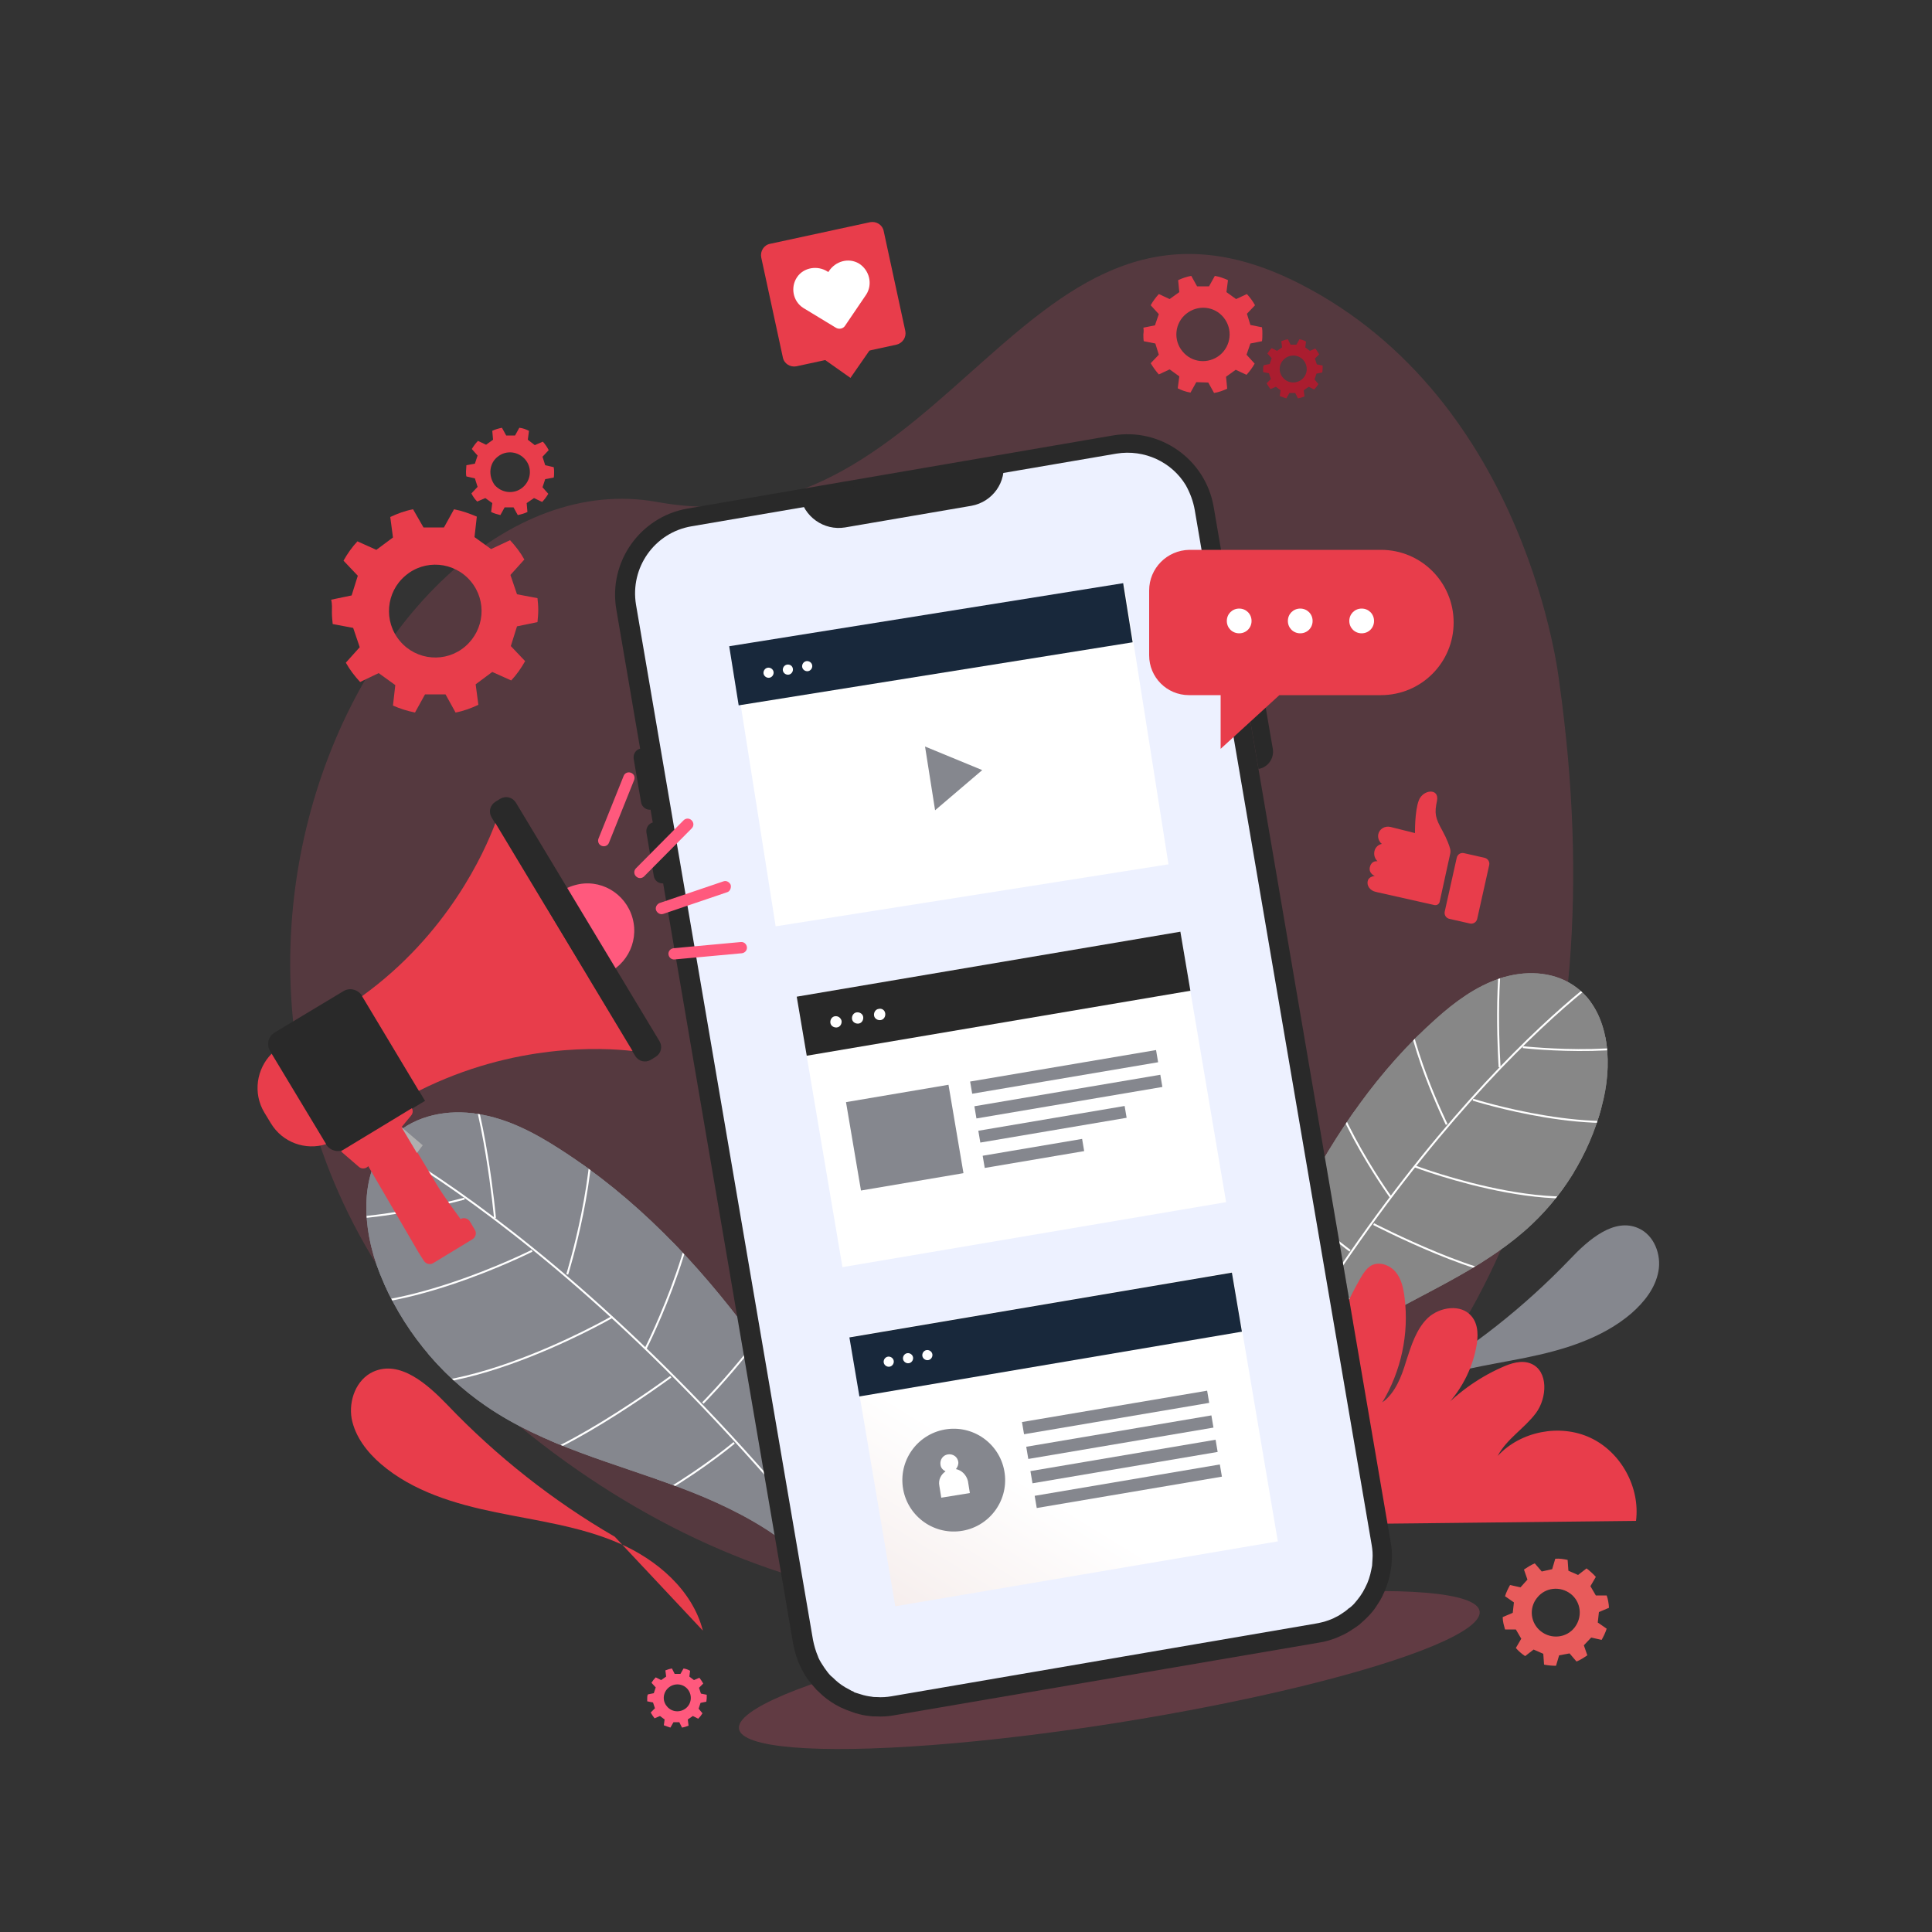 <?xml version="1.0" encoding="utf-8"?>
<!-- Generator: Adobe Illustrator 22.0.0, SVG Export Plug-In . SVG Version: 6.00 Build 0)  -->
<svg version="1.1" xmlns="http://www.w3.org/2000/svg" xmlns:xlink="http://www.w3.org/1999/xlink" x="0px" y="0px"
	 viewBox="0 0 500 500" style="enable-background:new 0 0 500 500;" xml:space="preserve">
<rect x="0" y="0" width="500" height="500" fill="#333333" stroke="none"/>
<style type="text/css">
	.st0{opacity:0.74;}
	.st1{opacity:0.23;clip-path:url(#XMLID_3_);fill-rule:evenodd;clip-rule:evenodd;fill:#FF597D;}
	.st2{fill:#E83D4B;}
	.st3{clip-path:url(#SVGID_2_);}
	.st4{fill:#878787;}
	.st5{clip-path:url(#SVGID_2_);fill:#878787;stroke:#FFFFFF;stroke-width:0.5;stroke-miterlimit:10;}
	.st6{fill:#85878E;}
	.st7{clip-path:url(#SVGID_4_);}
	.st8{clip-path:url(#SVGID_4_);fill:#85878E;stroke:#FFFFFF;stroke-width:0.5;stroke-miterlimit:10;}
	.st9{opacity:0.23;fill:#FF597D;}
	.st10{fill:#292929;}
	.st11{fill:#EDF1FF;}
	.st12{opacity:0.2;fill:#292929;}
	.st13{fill:#E85B5B;}
	.st14{fill:#AA1D2F;}
	.st15{fill:#FF597D;}
	.st16{fill:#FFFFFF;}
	.st17{fill-rule:evenodd;clip-rule:evenodd;fill:#FFFFFF;}
	.st18{fill-rule:evenodd;clip-rule:evenodd;fill:#85878E;}
	.st19{fill:#282828;}
	.st20{fill:url(#SVGID_5_);}
	.st21{fill:#18283B;}
	.st22{fill:#AFAFAF;}
</style>
<g id="BACKGROUND">
	<g id="XMLID_90_" class="st0">
		<defs>
			<rect id="XMLID_88_" class="st0" width="500" height="500"/>
		</defs>
		<clipPath id="XMLID_3_">
			<use xlink:href="#XMLID_88_"  style="overflow:visible;"/>
		</clipPath>
		<path id="XMLID_76_" class="st1" d="M403.5,176.3c0,0-7.9-72.7-67.2-102.9c-71.8-36.6-90,70.4-166.3,56.5
			c-76.3-13.8-155.3,150.9-26.6,246.2C272,471.5,433.5,388.6,403.5,176.3z"/>
	</g>
</g>
<g id="OBJECTS">
	<g>
		<g>
			<path class="st2" d="M355.7,220.3c0.2-1,1-1.7,1.9-1.9c-0.7-0.6-1.1-1.6-0.9-2.5c0.3-1.4,1.7-2.2,3.1-1.9c0.1,0,0.4,0.1,0.4,0.1
				l6,1.5c0,0-0.1-5.7,1-8.5c1.1-2.8,5.3-3.2,4.7,0.1c-0.7,3.3-0.5,4.4,1.4,7.8c1.2,2.2,1.8,3.9,2,4.7c0.1,0.4,0.1,0.9,0,1.3
				l-2.7,12.3c-0.1,0.7-0.8,1.1-1.5,0.9l-14.7-3.3c0,0-0.3-0.1-0.4-0.1c-1.4-0.3-2.4-1.6-2-2.9c0.3-1.1,1.8-1.2,1.8-1.2
				s-1.6-0.6-1.3-2.2c0.3-1.5,1.4-1.7,2-1.6C355.8,222.2,355.5,221.3,355.7,220.3z"/>
			<path class="st2" d="M378.9,220.8l5.3,1.2c0.9,0.2,1.4,1.1,1.2,1.9l-3.1,13.9c-0.2,0.9-1.1,1.4-1.9,1.2l-5.3-1.2
				c-0.9-0.2-1.4-1.1-1.2-1.9L377,222C377.2,221.1,378,220.6,378.9,220.8z"/>
		</g>
	</g>
	<g>
		<defs>
			<path id="SVGID_1_" d="M325.6,373.8c4.9-14.7,18.1-24.9,31.6-32.6c13.5-7.6,28.1-13.8,39.3-24.4c9.2-8.7,15.7-20.1,18.5-32.4
				c2.4-10.5,1.2-23.4-7.8-29.4c-5.5-3.7-12.7-3.9-19-1.8c-6.3,2.1-11.7,6.1-16.6,10.5c-29.5,26.3-44.4,64.9-58.3,101.9
				c-1.1,3-2.2,6.1-1.8,9.2c0.4,3.1,2.9,6.3,6.1,6.2c3.2,0,5.5-4.6,3.1-6.7"/>
		</defs>
		<use xlink:href="#SVGID_1_"  style="overflow:visible;fill:#878787;"/>
		<clipPath id="SVGID_2_">
			<use xlink:href="#SVGID_1_"  style="overflow:visible;"/>
		</clipPath>
		<g class="st3">
			<path class="st4" d="M325.6,373.8c4.9-14.7,18.1-24.9,31.6-32.6c13.5-7.6,28.1-13.8,39.3-24.4c9.2-8.7,15.7-20.1,18.5-32.4
				c2.4-10.5,1.2-23.4-7.8-29.4c-5.5-3.7-12.7-3.9-19-1.8c-6.3,2.1-11.7,6.1-16.6,10.5c-29.5,26.3-44.4,64.9-58.3,101.9
				c-1.1,3-2.2,6.1-1.8,9.2c0.4,3.1,2.9,6.3,6.1,6.2c3.2,0,5.5-4.6,3.1-6.7"/>
		</g>
		<path class="st5" d="M419.2,249.2c0,0-56.1,35.5-109.5,143.1"/>
		<path class="st5" d="M388.1,276.2c0,0-1.7-24.6,1.9-36.9"/>
		<path class="st5" d="M381.2,284.6c0,0,33.1,10.5,50.5,3.2"/>
		<path class="st5" d="M394.1,271c0,0,33.1,3.7,43.7-5.3"/>
		<path class="st5" d="M374.4,291c0,0-10.7-21.6-11-36.5"/>
		<path class="st5" d="M366,301.8c0,0,44,16.8,59.4,2.1"/>
		<path class="st5" d="M359.9,309.8c0,0-19.2-26.5-17.8-42.5"/>
		<path class="st5" d="M355.5,316.8c0,0,30,15.5,40.2,13.4"/>
		<path class="st5" d="M349.4,323.7c0,0-23.4-17.1-26.7-29.4"/>
		<path class="st5" d="M344,333.4c0,0,27.5,16.6,48.2,13.9"/>
		<path class="st5" d="M337,342.6c0,0-27.8-19-31.1-30.1"/>
	</g>
	<g>
		<path class="st6" d="M345.3,379.6c2.5-9.7,11-17,20.2-20.9c9.2-4,19.3-5.3,29.2-7.3s19.9-5,27.5-11.5c3.3-2.9,6.2-6.5,7-10.9
			c0.8-4.3-1.1-9.3-5.1-11.1c-6.3-2.9-13,2.9-17.8,8c-11.8,12.3-25.3,23-40,31.5"/>
	</g>
	<g>
		<defs>
			<path id="SVGID_3_" d="M218.8,417c-8.4-16.1-25.7-25.6-42.8-32c-17.1-6.4-35.2-10.8-50.2-21.1c-12.3-8.4-22-20.5-27.5-34.3
				c-4.7-11.8-5.7-27,3.6-35.7c5.7-5.3,14.1-6.9,21.8-5.6c7.7,1.2,14.7,4.9,21.2,9.1c39.2,25.1,63.7,67.1,86.7,107.6
				c1.8,3.2,3.7,6.6,3.9,10.4c0.1,3.7-2.2,7.8-5.9,8.4c-3.7,0.5-7.2-4.4-4.8-7.2"/>
		</defs>
		<use xlink:href="#SVGID_3_"  style="overflow:visible;fill:#85878E;"/>
		<clipPath id="SVGID_4_">
			<use xlink:href="#SVGID_3_"  style="overflow:visible;"/>
		</clipPath>
		<g class="st7">
			<path class="st6" d="M218.8,417c-8.4-16.1-25.7-25.6-42.8-32c-17.1-6.4-35.2-10.8-50.2-21.1c-12.3-8.4-22-20.5-27.5-34.3
				c-4.7-11.8-5.7-27,3.6-35.7c5.7-5.3,14.1-6.9,21.8-5.6c7.7,1.2,14.7,4.9,21.2,9.1c39.2,25.1,63.7,67.1,86.7,107.6
				c1.8,3.2,3.7,6.6,3.9,10.4c0.1,3.7-2.2,7.8-5.9,8.4c-3.7,0.5-7.2-4.4-4.8-7.2"/>
		</g>
		<path class="st8" d="M87,289.6c0,0,71.8,30.8,153.7,146"/>
		<path class="st8" d="M128.1,315.2c0,0-2.6-28.9-9.1-42.5"/>
		<path class="st8" d="M137.7,323.7c0,0-36.5,18.4-58,13"/>
		<path class="st8" d="M120.2,310.2c0,0-37.8,10.4-51.8,2"/>
		<path class="st8" d="M146.8,329.8c0,0,8.4-27.1,6-44.4"/>
		<path class="st8" d="M158.5,340.8c0,0-48,27.7-68.6,13.5"/>
		<path class="st8" d="M167.1,349c0,0,17.4-34.4,12.8-52.7"/>
		<path class="st8" d="M173.6,356.3c0,0-32,23.6-44.2,23"/>
		<path class="st8" d="M181.9,363.1c0,0,24.1-24.3,25.6-39.1"/>
		<path class="st8" d="M190,373.4c0,0-28.9,24.4-53.4,25"/>
		<path class="st8" d="M199.8,382.8c0,0,28.7-27.3,30.5-40.7"/>
	</g>
	<g>
		<path class="st2" d="M278.9,389.2c5.5-6.6,15.6-6.1,24.1-5.1c-3.2,0.2-6.1-3.1-5.9-6.3c0.3-3.2,3.3-5.9,6.5-6.2
			c3.2-0.3,6.5,1.6,8.2,4.3c-2.9-3.6-5.9-7.3-7-11.8c-1-4.5,0.5-10,4.6-11.9c3.5-1.6,7.7-0.4,10.7,2c3,2.4,4.9,5.8,6.8,9.2
			c0-5.8-3.1-11.1-6-16c-3-5-6-10.3-6-16c0-5.8,4.4-12,10.1-11.7c5.7,0.2,9.4,6.1,11.4,11.5c3.8,10.1,5.4,21,4.9,31.8
			c1.4-11.4,5.1-22.4,10.9-32.4c0.7-1.2,1.5-2.4,2.7-3.1c2.1-1.1,4.8-0.1,6.3,1.7c1.5,1.8,2,4.2,2.3,6.6c1.2,9.4-0.9,19.1-5.8,27.2
			c3.4-2.5,5-6.7,6.2-10.7c1.3-4,2.6-8.3,5.6-11.2c3.1-2.9,8.6-3.7,11.3-0.5c1.9,2.2,1.8,5.5,1.2,8.3c-1.3,6.6-4.9,12.7-10,17.1
			c4.6-5.1,10.3-9.3,16.6-12.1c2.4-1.1,5.2-2,7.6-1c4.6,1.9,4.2,8.9,1.3,12.8c-3,4-7.6,6.7-9.9,11.1c5.9-6.4,16.1-8.4,24-4.7
			c7.9,3.7,12.9,12.8,11.8,21.5c-35,0.4-70,0.8-105,1.1c-14.1,0.2-28.2,0.3-42.3-0.5"/>
	</g>
	<g>
		<path class="st2" d="M181.9,422c-2.7-10.5-11.9-18.4-21.9-22.7c-10-4.3-20.9-5.7-31.6-7.9c-10.7-2.2-21.5-5.4-29.8-12.5
			c-3.6-3.1-6.7-7.1-7.6-11.8c-0.8-4.7,1.2-10.1,5.6-12.1c6.9-3.1,14,3.2,19.2,8.6c12.7,13.3,27.4,24.9,43.3,34.1"/>
	</g>
	<ellipse transform="matrix(0.988 -0.157 0.157 0.988 -64.294 50.446)" class="st9" cx="287" cy="432" rx="97" ry="13.8"/>
	<g>
		<path class="st10" d="M314.1,131.2l45.8,267.9c0.3,1.5,0.4,3.1,0.3,4.6c0,0.7-0.1,1.5-0.2,2.2c-0.1,0.4-0.1,0.7-0.2,1.1
			c-0.4,2.2-1.1,4.2-2.1,6.2c-0.5,1-1.1,1.9-1.7,2.8c-0.6,0.9-1.3,1.7-2.1,2.5c-0.5,0.5-1,1-1.6,1.5l0,0c-0.5,0.5-1.1,0.9-1.7,1.3
			l0,0c-0.9,0.6-1.8,1.2-2.8,1.7l0,0c-0.7,0.3-1.3,0.6-2,0.9c-1.4,0.5-2.9,1-4.4,1.2l-109.9,18.8c-1.6,0.3-3.2,0.4-4.8,0.3
			c-0.3,0-0.5,0-0.8,0c-0.3,0-0.6-0.1-0.9-0.1c-1.2-0.1-2.4-0.4-3.5-0.7c-0.6-0.2-1.1-0.4-1.7-0.6c-0.3-0.1-0.5-0.2-0.8-0.3
			c-0.5-0.2-1.1-0.5-1.6-0.7c-1.6-0.8-3.1-1.8-4.5-3c-0.5-0.5-1.1-1-1.6-1.5c-0.7-0.8-1.4-1.6-2.1-2.5c-0.9-1.2-1.6-2.5-2.2-3.8l0,0
			c-0.8-1.7-1.3-3.5-1.7-5.4l-45.8-267.9c-2.1-12.3,6.2-24,18.5-26.1L288,112.7C300.3,110.6,312,118.9,314.1,131.2z"/>
		<path class="st11" d="M309.2,132L355,399.9c0.2,1.2,0.3,2.4,0.2,3.6c0,0.5-0.1,1.1-0.1,1.7l-0.2,1c-0.3,1.6-0.8,3.2-1.6,4.7
			c-0.4,0.8-0.8,1.5-1.3,2.2c-0.5,0.7-1,1.3-1.6,2c-0.3,0.3-0.6,0.6-1.1,1l-0.2,0.1c-0.3,0.3-0.7,0.6-1.1,0.9l-0.3,0.2
			c-0.6,0.4-1.3,0.9-2,1.2l-0.2,0.1c-0.5,0.3-1.1,0.5-1.6,0.7c-1.1,0.4-2.3,0.7-3.5,0.9L230.7,439c-1.2,0.2-2.5,0.3-3.8,0.2
			c-0.4,0-0.9,0-1.3-0.1c-0.9-0.1-1.9-0.3-2.8-0.6c-0.4-0.1-0.9-0.3-1.3-0.4c-0.2-0.1-0.4-0.1-0.5-0.2l-0.1-0.1
			c-0.3-0.1-0.7-0.3-1.2-0.6c-1.2-0.6-2.4-1.4-3.5-2.4c-0.4-0.4-0.8-0.8-1.2-1.1c-0.6-0.6-1.1-1.3-1.6-2c-0.6-0.9-1.2-1.8-1.6-2.7
			l-0.1-0.3c-0.6-1.4-1-2.8-1.3-4.3l-45.8-267.9c-1.6-9.6,4.8-18.7,14.4-20.3l109.9-18.8c7.3-1.2,14.4,2.2,18,8.2
			C308,127.6,308.8,129.7,309.2,132z"/>
		<path class="st12" d="M346.7,324.9c-0.1-1-0.1-2.2-0.1-3.6l3.6,21.1c-1.7-3.1-2.9-5.5-3.2-6.3
			C346.3,333.9,346.4,329.1,346.7,324.9z"/>
		<path class="st10" d="M325.7,199L325.7,199l-5.4-31.6l0,0c2.5-0.4,4.8,1.2,5.2,3.7l3.9,22.7C329.8,196.2,328.2,198.6,325.7,199z"
			/>
		<path class="st10" d="M168.6,209.5l2.1-0.4l-2.7-15.8l-2.1,0.4c-1.3,0.2-2.1,1.4-1.9,2.7l1.9,11.2
			C166.1,208.9,167.4,209.8,168.6,209.5z"/>
		<path class="st10" d="M171.9,228.6l2.1-0.4l-2.7-15.8l-2.1,0.4c-1.3,0.2-2.1,1.4-1.9,2.7l1.9,11.2
			C169.4,228,170.6,228.8,171.9,228.6z"/>
		<path class="st10" d="M251.4,130.9l-32.7,5.6c-5.5,0.9-10.7-2.8-11.7-8.3l0,0l52.6-9l0,0C260.6,124.7,256.9,129.9,251.4,130.9z"/>
	</g>
	<g>
		<g>
			<g>
				<path class="st13" d="M389.1,420.2c0.1,0.5,0.3,1,0.4,1.5l2.8,0l1.4,2.4l-1.4,2.4c0.7,0.8,1.5,1.5,2.4,2.1l2.2-1.7l2.5,1.1
					l0.2,2.8c1,0.2,2,0.3,3.1,0.3l0.8-2.7l2.7-0.5l1.8,2.1c1-0.4,1.9-1,2.8-1.6l-0.9-2.6l1.9-2l2.7,0.6c0.5-0.9,1-1.9,1.3-2.9
					l-2.3-1.6l0.3-2.7l2.6-1.1c0-0.5-0.1-1.1-0.2-1.7c-0.1-0.5-0.2-1-0.4-1.5l-2.8,0l-1.4-2.4l1.4-2.4c-0.7-0.8-1.5-1.5-2.4-2.2
					l-2.2,1.7l-2.5-1.1l-0.2-2.8c-1-0.2-2.1-0.4-3.2-0.3l-0.8,2.7l-2.7,0.6l-1.8-2.1c-1,0.4-1.9,1-2.8,1.6l0.9,2.6l-1.8,2l-2.7-0.6
					c-0.5,0.9-1,1.9-1.3,2.9l2.3,1.6l-0.3,2.7l-2.6,1.1C388.9,419.2,389,419.7,389.1,420.2z M397.8,413.5c2.1-2.7,6-3.1,8.7-1
					c2.7,2.1,3.1,6,1,8.7c-2.1,2.7-6,3.1-8.7,1C396.1,420.1,395.6,416.2,397.8,413.5z"/>
			</g>
		</g>
	</g>
	<g>
		<g>
			<path class="st2" d="M295.9,86.5c0,0.6,0,1.2,0.1,1.8l3,0.6l0.9,2.9l-2.1,2.2c0.6,1,1.3,2,2.1,2.9l2.8-1.3l2.5,1.8l-0.4,3.1
				c1,0.5,2.1,0.9,3.3,1.1l1.5-2.7l3.1,0.1l1.5,2.7c1.2-0.2,2.3-0.6,3.4-1.1l-0.3-3.1l2.5-1.8l2.8,1.3c0.8-0.9,1.5-1.8,2.1-2.9
				l-2.1-2.3l1-2.9l3-0.6c0.1-0.6,0.1-1.2,0.1-1.9c0-0.6,0-1.1-0.1-1.7l-3-0.6l-0.9-2.9l2.1-2.2c-0.6-1.1-1.3-2-2.1-2.9l-2.8,1.3
				l-2.5-1.8l0.4-3.1c-1.1-0.5-2.2-0.9-3.4-1.1l-1.5,2.7l-3.1,0l-1.5-2.7c-1.2,0.2-2.3,0.6-3.4,1.1l0.3,3.1l-2.5,1.8l-2.8-1.3
				c-0.8,0.9-1.5,1.8-2.1,2.9l2.1,2.3l-1,2.9l-3,0.6C296,85.3,296,85.9,295.9,86.5z M307,81.2c3-2.4,7.3-2,9.7,1
				c2.4,3,1.9,7.3-1,9.7c-3,2.4-7.3,2-9.7-1C303.6,88,304,83.6,307,81.2z"/>
		</g>
	</g>
	<g>
		<g>
			<path class="st2" d="M120.6,122c0,0.4,0,0.9,0.1,1.3l2.2,0.5l0.7,2.2l-1.6,1.7c0.4,0.8,0.9,1.5,1.5,2.1l2.1-0.9l1.8,1.3l-0.3,2.3
				c0.8,0.4,1.6,0.6,2.4,0.8l1.1-2l2.3,0l1.1,2c0.9-0.2,1.7-0.4,2.5-0.8l-0.2-2.3l1.9-1.3l2.1,1c0.6-0.6,1.1-1.3,1.6-2.1l-1.5-1.7
				l0.7-2.1l2.2-0.4c0.1-0.4,0.1-0.9,0.1-1.4c0-0.4,0-0.8-0.1-1.3l-2.2-0.5l-0.7-2.2l1.6-1.7c-0.4-0.8-0.9-1.5-1.5-2.2l-2.1,0.9
				l-1.8-1.4l0.3-2.3c-0.8-0.4-1.6-0.7-2.5-0.8l-1.1,2l-2.3,0l-1.1-2c-0.9,0.2-1.7,0.4-2.5,0.8l0.2,2.3l-1.8,1.3l-2.1-1
				c-0.6,0.6-1.1,1.3-1.6,2.1l1.5,1.7l-0.7,2.1l-2.2,0.4C120.7,121.1,120.6,121.6,120.6,122z M128.8,118.2c2.2-1.8,5.4-1.4,7.2,0.8
				c1.8,2.2,1.4,5.4-0.8,7.2c-2.2,1.8-5.4,1.4-7.2-0.7C126.3,123.1,126.6,119.9,128.8,118.2z"/>
		</g>
	</g>
	<g>
		<g>
			<g>
				<g>
					<g>
						<path class="st14" d="M326.9,95.4c0,0.3,0,0.6,0,0.9l1.5,0.3l0.5,1.5l-1.1,1.1c0.3,0.5,0.6,1,1,1.5l1.4-0.6l1.2,0.9l-0.2,1.5
							c0.5,0.2,1.1,0.4,1.7,0.6l0.8-1.4l1.5,0l0.7,1.4c0.6-0.1,1.2-0.3,1.7-0.5l-0.2-1.6l1.3-0.9l1.4,0.7c0.4-0.4,0.8-0.9,1.1-1.4
							l-1-1.2l0.5-1.5l1.5-0.3c0-0.3,0.1-0.6,0.1-0.9c0-0.3,0-0.6,0-0.9l-1.5-0.3l-0.5-1.5l1.1-1.1c-0.3-0.5-0.6-1-1-1.5l-1.4,0.6
							l-1.2-0.9l0.2-1.5c-0.5-0.3-1.1-0.5-1.7-0.6l-0.8,1.4l-1.5,0l-0.7-1.4c-0.6,0.1-1.2,0.3-1.7,0.5l0.2,1.6l-1.3,0.9l-1.4-0.7
							c-0.4,0.4-0.8,0.9-1.1,1.4l1.1,1.2l-0.5,1.5l-1.5,0.3C326.9,94.8,326.9,95.1,326.9,95.4z M332.5,92.8c1.5-1.2,3.7-1,4.9,0.5
							c1.2,1.5,1,3.7-0.5,4.9c-1.5,1.2-3.7,1-4.9-0.5C330.7,96.2,331,94,332.5,92.8z"/>
					</g>
				</g>
			</g>
		</g>
	</g>
	<g>
		<g>
			<path class="st15" d="M167.5,439.4c0,0.3,0,0.6,0,0.9l1.5,0.3l0.5,1.5l-1.1,1.1c0.3,0.5,0.6,1,1,1.5l1.4-0.6l1.2,0.9l-0.2,1.5
				c0.5,0.2,1.1,0.4,1.7,0.6l0.8-1.4l1.5,0l0.7,1.4c0.6-0.1,1.2-0.3,1.7-0.5l-0.2-1.6l1.3-0.9l1.4,0.7c0.4-0.4,0.8-0.9,1.1-1.4
				l-1-1.2l0.5-1.5l1.5-0.3c0-0.3,0.1-0.6,0.1-0.9c0-0.3,0-0.6,0-0.9l-1.5-0.3l-0.5-1.5l1.1-1.1c-0.3-0.5-0.6-1-1-1.5l-1.4,0.6
				l-1.2-0.9l0.2-1.5c-0.5-0.3-1.1-0.5-1.7-0.6l-0.8,1.4l-1.5,0l-0.7-1.4c-0.6,0.1-1.2,0.3-1.7,0.5l0.2,1.6l-1.3,0.9l-1.4-0.7
				c-0.4,0.4-0.8,0.9-1.1,1.4l1.1,1.2l-0.5,1.5l-1.5,0.3C167.5,438.8,167.5,439.1,167.5,439.4z M173.1,436.7c1.5-1.2,3.7-1,4.9,0.5
				c1.2,1.5,1,3.7-0.5,4.9c-1.5,1.2-3.7,1-4.9-0.5C171.3,440.1,171.6,437.9,173.1,436.7z"/>
		</g>
	</g>
	<g>
		<g>
			<g>
				<path class="st2" d="M85.9,158.5c0,1,0.1,2,0.2,3l5.3,1l1.7,5l-3.6,4c1,1.8,2.3,3.5,3.7,5l4.8-2.3l4.3,3.1l-0.6,5.3
					c1.8,0.8,3.7,1.4,5.7,1.8l2.6-4.7l5.3,0l2.6,4.7c2.1-0.4,4-1.1,5.9-2l-0.7-5.3l4.3-3.2l4.9,2.2c1.4-1.5,2.6-3.2,3.6-5l-3.7-3.9
					l1.6-5.1l5.3-1.1c0.1-1.1,0.2-2.1,0.2-3.2c0-1-0.1-2-0.2-3l-5.3-1l-1.7-5l3.6-4c-1-1.8-2.3-3.5-3.7-5l-4.9,2.3l-4.3-3.1l0.6-5.3
					c-1.9-0.8-3.8-1.5-5.9-1.9l-2.6,4.7l-5.3,0l-2.7-4.7c-2.1,0.4-4,1.1-5.9,2l0.7,5.3l-4.3,3.2l-4.9-2.2c-1.4,1.5-2.6,3.2-3.6,5
					l3.7,3.9l-1.6,5.1l-5.3,1.1C86,156.4,85.9,157.4,85.9,158.5z M104.9,149c5-4.3,12.6-3.7,16.9,1.4c4.3,5.1,3.6,12.6-1.4,16.9
					c-5,4.3-12.6,3.7-16.9-1.4C99.2,160.8,99.9,153.2,104.9,149z"/>
			</g>
		</g>
	</g>
	<g>
		<path class="st2" d="M297.4,152.8v16.8c0,5.7,4.6,10.3,10.3,10.3h8.2v13.9l15.2-13.9h26.3c10.4,0,18.8-8.4,18.8-18.8v0
			c0-10.4-8.4-18.8-18.8-18.8h-49.6C302,142.4,297.4,147.1,297.4,152.8z"/>
		<path class="st16" d="M323.9,160.7c0,1.8-1.4,3.2-3.2,3.2c-1.8,0-3.2-1.4-3.2-3.2c0-1.8,1.4-3.2,3.2-3.2
			C322.5,157.5,323.9,158.9,323.9,160.7z"/>
		<path class="st16" d="M339.7,160.7c0,1.8-1.4,3.2-3.2,3.2c-1.8,0-3.2-1.4-3.2-3.2c0-1.8,1.4-3.2,3.2-3.2
			C338.3,157.5,339.7,158.9,339.7,160.7z"/>
		<path class="st16" d="M355.6,160.7c0,1.8-1.4,3.2-3.2,3.2c-1.8,0-3.2-1.4-3.2-3.2c0-1.8,1.4-3.2,3.2-3.2
			C354.2,157.5,355.6,158.9,355.6,160.7z"/>
	</g>
	<g>
		
			<rect x="194.4" y="158.7" transform="matrix(0.988 -0.156 0.156 0.988 -27.522 40.845)" class="st17" width="102.9" height="73.3"/>
		<polygon class="st18" points="254.2,199.3 239.4,193.2 242,209.7 		"/>
	</g>
	<g>
		<g>
			<g>
				<g>
					
						<rect x="211.3" y="249.1" transform="matrix(0.986 -0.167 0.167 0.986 -43.771 47.602)" class="st16" width="100.7" height="71"/>
					
						<rect x="206.7" y="249.5" transform="matrix(0.986 -0.167 0.167 0.986 -39.281 46.45)" class="st19" width="100.7" height="15.5"/>
					
						<rect x="250.9" y="275.9" transform="matrix(0.986 -0.167 0.167 0.986 -42.395 49.764)" class="st6" width="48.8" height="3.2"/>
					
						<rect x="252" y="282.3" transform="matrix(0.986 -0.167 0.167 0.986 -43.447 50.034)" class="st6" width="48.8" height="3.2"/>
					
						<rect x="253.1" y="289.5" transform="matrix(0.986 -0.167 0.167 0.986 -44.714 49.46)" class="st6" width="38.4" height="3.1"/>
					
						<rect x="254.3" y="297" transform="matrix(0.986 -0.167 0.167 0.986 -46.024 48.734)" class="st6" width="26.1" height="3.2"/>
				</g>
			</g>
			
				<rect x="220.6" y="282.9" transform="matrix(0.986 -0.167 0.167 0.986 -45.81 43.131)" class="st6" width="26.9" height="23.2"/>
		</g>
		<g>
			<path class="st16" d="M217.8,264.2c0.1,0.8-0.4,1.6-1.2,1.7c-0.8,0.1-1.6-0.4-1.7-1.2c-0.1-0.8,0.4-1.6,1.2-1.7
				S217.6,263.4,217.8,264.2z"/>
			<path class="st16" d="M223.4,263.2c0.1,0.8-0.4,1.6-1.2,1.7c-0.8,0.1-1.6-0.4-1.7-1.2c-0.1-0.8,0.4-1.6,1.2-1.7
				C222.5,261.9,223.3,262.4,223.4,263.2z"/>
			<path class="st16" d="M229.1,262.3c0.1,0.8-0.4,1.6-1.2,1.7c-0.8,0.1-1.6-0.4-1.7-1.2c-0.1-0.8,0.4-1.6,1.2-1.7
				C228.2,260.9,229,261.4,229.1,262.3z"/>
		</g>
	</g>
	<g>
		<g>
			<g>
				
					<linearGradient id="SVGID_5_" gradientUnits="userSpaceOnUse" x1="258.296" y1="384.68" x2="130.79" y2="530.118" gradientTransform="matrix(0.986 -0.167 0.167 0.986 -51.178 48.594)">
					<stop  offset="0" style="stop-color:#FFFFFF"/>
					<stop  offset="1" style="stop-color:#D9B7B3"/>
				</linearGradient>
				<path class="st20" d="M318.9,329.2l11.8,69.7c0,0,0,0,0,0l-99,16.8L219.9,346c0,0,0,0,0,0L318.9,329.2
					C318.9,329.2,318.9,329.2,318.9,329.2z"/>
				
					<rect x="220.5" y="337.5" transform="matrix(0.986 -0.167 0.167 0.986 -53.951 50.167)" class="st21" width="100.4" height="15.5"/>
				
					<ellipse transform="matrix(0.992 -0.127 0.127 0.992 -46.551 34.35)" class="st6" cx="246.7" cy="383.1" rx="13.3" ry="13.3"/>
				
					<rect x="264.5" y="363.8" transform="matrix(0.986 -0.167 0.167 0.986 -57.064 53.487)" class="st6" width="48.6" height="3.2"/>
				
					<rect x="265.6" y="370.2" transform="matrix(0.986 -0.167 0.167 0.986 -58.116 53.758)" class="st6" width="48.6" height="3.2"/>
				
					<rect x="266.7" y="376.5" transform="matrix(0.986 -0.167 0.167 0.986 -59.169 54.029)" class="st6" width="48.6" height="3.2"/>
				
					<rect x="267.8" y="382.9" transform="matrix(0.986 -0.167 0.167 0.986 -60.221 54.3)" class="st6" width="48.6" height="3.2"/>
			</g>
			<path class="st16" d="M247.4,380.2c0.4-0.5,0.7-1.2,0.6-1.9c-0.2-1.3-1.4-2.1-2.7-1.9c-1.3,0.2-2.1,1.4-1.9,2.7
				c0.1,0.8,0.6,1.3,1.3,1.7c-1.2,0.8-1.9,2.2-1.6,3.7l0.5,3.1l7.4-1.2l-0.5-3.1C250.1,381.7,248.9,380.5,247.4,380.2z"/>
		</g>
		<g>
			<path class="st16" d="M231.3,352.2c0.1,0.7-0.4,1.4-1.1,1.5c-0.7,0.1-1.4-0.4-1.5-1.1s0.4-1.4,1.1-1.5
				C230.5,351,231.2,351.5,231.3,352.2z"/>
			<path class="st16" d="M236.3,351.3c0.1,0.7-0.4,1.4-1.1,1.5c-0.7,0.1-1.4-0.4-1.5-1.1c-0.1-0.7,0.4-1.4,1.1-1.5
				C235.5,350.1,236.2,350.6,236.3,351.3z"/>
			<path class="st16" d="M241.3,350.5c0.1,0.7-0.4,1.4-1.1,1.5c-0.7,0.1-1.4-0.4-1.5-1.1c-0.1-0.7,0.4-1.4,1.1-1.5
				C240.5,349.3,241.2,349.8,241.3,350.5z"/>
		</g>
		
			<rect x="189.4" y="159" transform="matrix(0.987 -0.158 0.158 0.987 -23.34 40.238)" class="st21" width="103.3" height="15.5"/>
		<g>
			<path class="st16" d="M200.2,173.9c0.1,0.7-0.4,1.4-1.1,1.5c-0.7,0.1-1.4-0.4-1.5-1.1c-0.1-0.7,0.4-1.4,1.1-1.5
				C199.4,172.7,200.1,173.2,200.2,173.9z"/>
			<path class="st16" d="M205.2,173.1c0.1,0.7-0.4,1.4-1.1,1.5c-0.7,0.1-1.4-0.4-1.5-1.1c-0.1-0.7,0.4-1.4,1.1-1.5
				C204.4,171.9,205.1,172.3,205.2,173.1z"/>
			<path class="st16" d="M210.2,172.2c0.1,0.7-0.4,1.4-1.1,1.5c-0.7,0.1-1.4-0.4-1.5-1.1c-0.1-0.7,0.4-1.4,1.1-1.5
				C209.4,171,210.1,171.5,210.2,172.2z"/>
		</g>
	</g>
	<g>
		<g>
			<g id="hands__x26__mobile">
				<g>
					<g>
						<g>
							<path class="st15" d="M163.7,237.6c1.8,6.5-2,13.2-8.5,15c-6.5,1.8-13.2-2-15-8.5c-1.8-6.5,2-13.2,8.5-15
								C155.2,227.2,161.9,231.1,163.7,237.6z"/>
						</g>
					</g>
					<g>
						<g>
							<path class="st10" d="M170.7,269.5c0.8,1.4,0.4,3.1-1,4l-1.3,0.8c-1.4,0.8-3.1,0.4-4-1l-37.2-61.8c-0.8-1.4-0.4-3.1,1-4
								l1.3-0.8c1.4-0.8,3.1-0.4,4,1L170.7,269.5z"/>
							<path class="st10" d="M110,284.9l-20.8,12.5c-1.6,1-3.8,0.4-4.8-1.2L69.9,272c-1-1.6-0.5-3.8,1.2-4.8l17.8-10.7
								c1.6-1,3.8-0.4,4.8,1.2L110,284.9z"/>
						</g>
					</g>
					<g>
						<g>
							<g>
								<path class="st2" d="M70.3,272.7c-3.9,3.9-4.9,10.2-1.9,15.2l1.7,2.8c3,5,9,7.1,14.3,5.4L70.3,272.7z"/>
							</g>
							<g>
								<path class="st2" d="M93.7,257.8l14.7,24.5c24.7-12.4,47.5-11.2,55.3-10.3l-35.5-59C125.4,220.5,115.9,241.8,93.7,257.8z"/>
							</g>
						</g>
					</g>
					<g>
						<g>
							<path class="st2" d="M88.3,297.9c0.1,0.1,0.1,0.2,0.2,0.3l4.4,3.8c0.7,0.6,1.8,0.5,2.4-0.2l13,22.3l0.5,0.8l0.9,1.4
								c0.5,0.8,1.6,1.1,2.4,0.6l10.2-6.2c0.8-0.5,1.1-1.6,0.6-2.4l-1.3-2.2c-0.5-0.8-1.6-1.1-2.4-0.6c0,0-4.3-5.8-5.9-8.5
								c-2-3.4-7.5-12.4-9.3-15.4l2.4-2.9c0.5-0.6,0.5-1.3,0.2-1.9L88.3,297.9z"/>
						</g>
					</g>
					<g>
						<polygon class="st22" points="103.9,291.7 109.4,296.4 107.9,298.4 						"/>
					</g>
				</g>
			</g>
			<g>
				<path class="st15" d="M164.1,201.9l-6.5,16.2c-0.3,0.8-1.2,1.1-1.9,0.8l0,0c-0.8-0.3-1.1-1.2-0.8-1.9l6.5-16.2
					c0.3-0.8,1.2-1.1,1.9-0.8l0,0C164.1,200.3,164.4,201.1,164.1,201.9z"/>
				<path class="st15" d="M179,214.4l-12.3,12.4c-0.6,0.6-1.5,0.6-2.1,0l0,0c-0.6-0.6-0.6-1.5,0-2.1l12.3-12.4
					c0.6-0.6,1.5-0.6,2.1,0l0,0C179.6,212.9,179.6,213.8,179,214.4z"/>
				<path class="st15" d="M188.2,230.9l-16.5,5.6c-0.8,0.3-1.6-0.2-1.9-0.9l0,0c-0.3-0.8,0.2-1.6,0.9-1.9l16.5-5.6
					c0.8-0.3,1.6,0.2,1.9,0.9l0,0C189.3,229.8,188.9,230.7,188.2,230.9z"/>
				<path class="st15" d="M192,246.7l-17.4,1.6c-0.8,0.1-1.5-0.5-1.6-1.3l0,0c-0.1-0.8,0.5-1.5,1.3-1.6l17.4-1.6
					c0.8-0.1,1.5,0.5,1.6,1.3l0,0C193.4,245.9,192.8,246.6,192,246.7z"/>
			</g>
		</g>
	</g>
	<g>
		<g>
			<path class="st2" d="M232,89.2l-25.9,5.6c-1.6,0.3-3.2-0.7-3.5-2.3L197,66.6c-0.3-1.6,0.7-3.2,2.3-3.5l25.9-5.6
				c1.6-0.3,3.2,0.7,3.5,2.3l5.6,25.9C234.6,87.3,233.6,88.8,232,89.2z"/>
			<path class="st16" d="M222.3,68.2c-2.7-1.6-6.1-0.6-7.8,2l-0.1,0.2l-0.2-0.1c-2.6-1.7-6.2-1.1-7.9,1.4c-1.8,2.6-1.1,6.3,1.6,8
				l8.4,5.1c0.8,0.5,1.9,0.3,2.4-0.5l5.5-8.1C225.9,73.5,225,69.9,222.3,68.2z"/>
		</g>
		<polyline class="st2" points="226,89.3 220.1,97.8 211.6,91.8 		"/>
	</g>
</g>
</svg>
